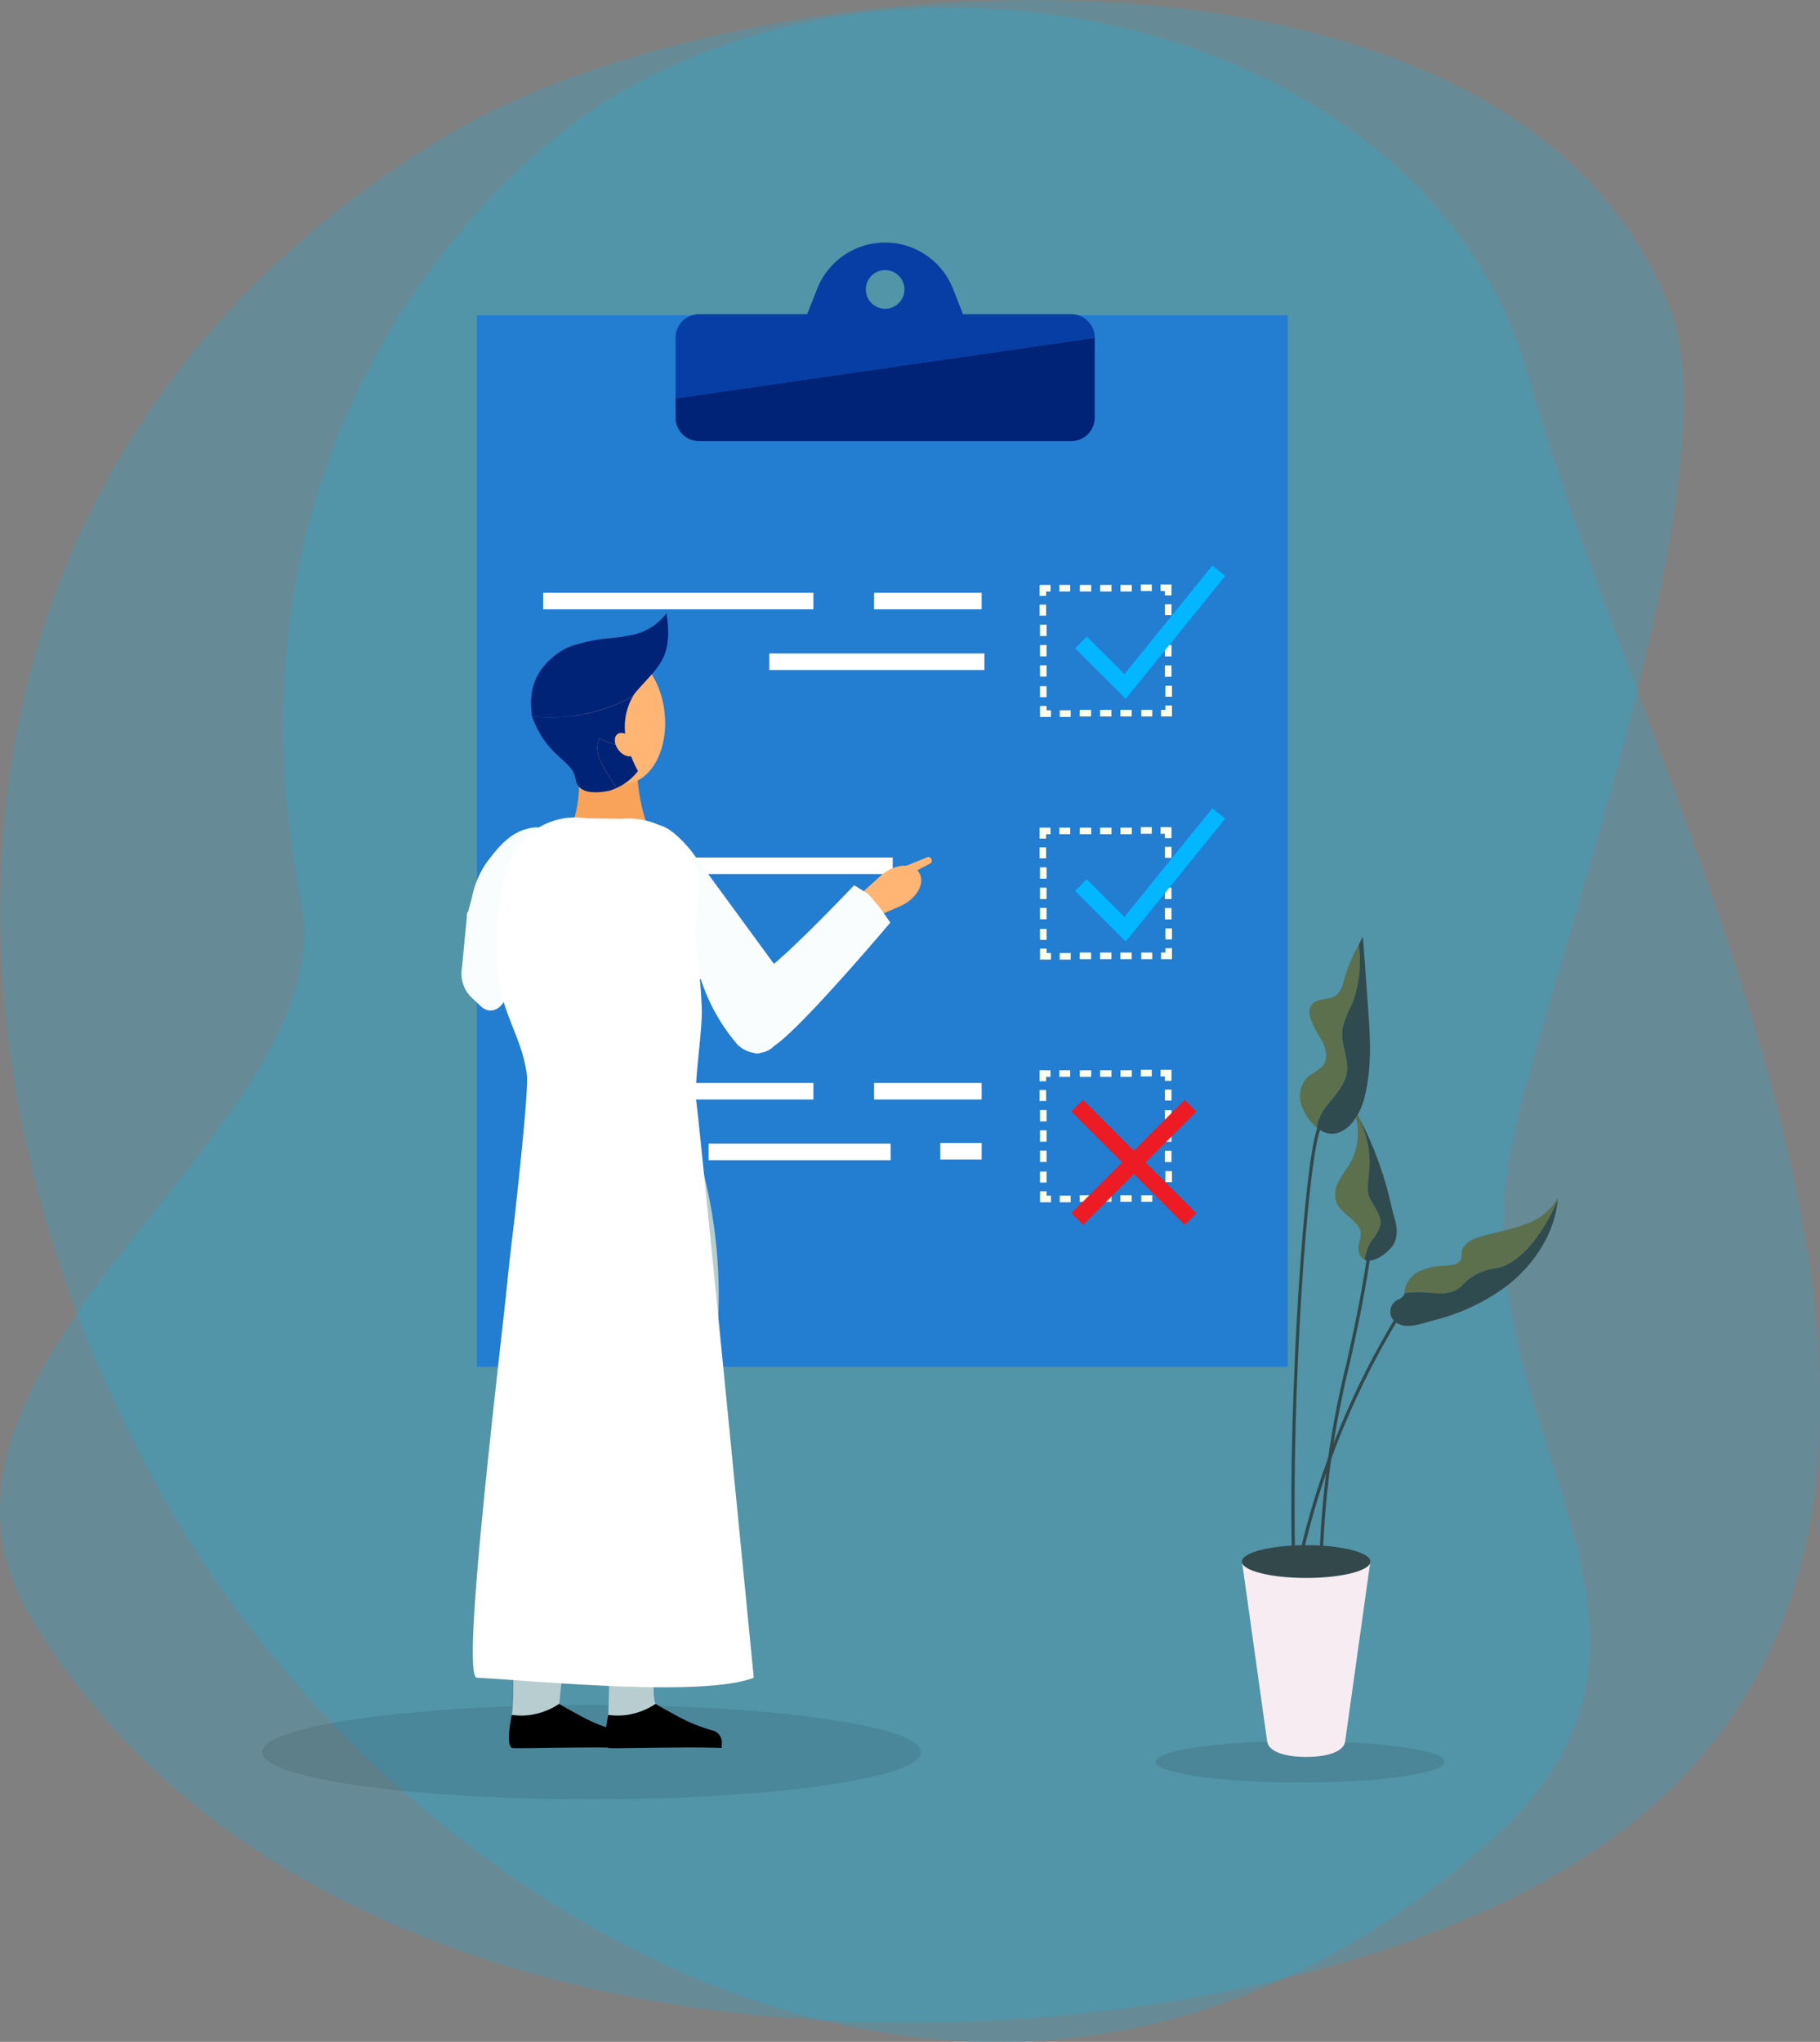 <svg xmlns="http://www.w3.org/2000/svg" xmlns:xlink="http://www.w3.org/1999/xlink" width="250" height="280.482" viewBox="0 0 250 280.482">
  <rect x="0" y="0" width="250" height="280.482" fill="#808080" stroke="none"/>
  <defs>
    <clipPath id="clip-path">
      <rect id="Rectangle_239" data-name="Rectangle 239" width="250" height="280.482" fill="none"/>
    </clipPath>
    <clipPath id="clip-path-3">
      <rect id="Rectangle_161" data-name="Rectangle 161" width="231.235" height="280.482" transform="translate(0.036)" fill="none"/>
    </clipPath>
    <clipPath id="clip-path-4">
      <rect id="Rectangle_162" data-name="Rectangle 162" width="250" height="276.79" transform="translate(0 1.049)" fill="none"/>
    </clipPath>
    <clipPath id="clip-path-5">
      <rect id="Rectangle_164" data-name="Rectangle 164" width="111.372" height="144.425" transform="translate(65.518 43.309)" fill="none"/>
    </clipPath>
    <clipPath id="clip-path-6">
      <rect id="Rectangle_165" data-name="Rectangle 165" width="90.514" height="12.957" transform="translate(35.994 234.203)" fill="none"/>
    </clipPath>
    <clipPath id="clip-path-7">
      <rect id="Rectangle_166" data-name="Rectangle 166" width="39.735" height="5.688" transform="translate(158.728 239.162)" fill="none"/>
    </clipPath>
  </defs>
  <g id="Group_151" data-name="Group 151" clip-path="url(#clip-path)">
    <g id="Group_148" data-name="Group 148">
      <g id="Group_147" data-name="Group 147" clip-path="url(#clip-path)">
        <g id="Group_134" data-name="Group 134" opacity="0.2">
          <g id="Group_133" data-name="Group 133">
            <g id="Group_132" data-name="Group 132" clip-path="url(#clip-path-3)">
              <path id="Path_205" data-name="Path 205" d="M22.928,206.463C54.938,262.4,136.72,314.272,205.082,252.5c32.131-29.034-4.948-56.228,2.429-94.586,4.3-22.365,30.8-91.94,21.969-115.342C208.257-13.636,101.73-6.068,60.732,18.963c-70.888,43.277-74.339,123.654-37.8,187.5" fill="#01baef"/>
            </g>
          </g>
        </g>
        <g id="Group_137" data-name="Group 137" opacity="0.2">
          <g id="Group_136" data-name="Group 136">
            <g id="Group_135" data-name="Group 135" clip-path="url(#clip-path-4)">
              <path id="Path_206" data-name="Path 206" d="M211.848,258.571c-49.978,27.514-165.03,33.467-207.375-36-21.734-35.653,43.141-67.286,36.873-98.932C29.04,61.514,66.257,23.891,84.594,13.057c44.044-26.022,112.293-8.2,125.287,38.429,17.707,63.533,79.543,164.377,1.967,207.085" fill="#01baef"/>
            </g>
          </g>
        </g>
        <g id="Group_140" data-name="Group 140" opacity="0.6">
          <g id="Group_139" data-name="Group 139">
            <g id="Group_138" data-name="Group 138" clip-path="url(#clip-path-5)">
              <rect id="Rectangle_163" data-name="Rectangle 163" width="111.372" height="144.424" transform="translate(65.519 43.309)" fill="#036eed"/>
            </g>
          </g>
        </g>
        <g id="Group_143" data-name="Group 143" opacity="0.1">
          <g id="Group_142" data-name="Group 142">
            <g id="Group_141" data-name="Group 141" clip-path="url(#clip-path-6)">
              <path id="Path_207" data-name="Path 207" d="M126.508,240.682c0,3.578-20.262,6.479-45.257,6.479s-45.257-2.9-45.257-6.479S56.257,234.2,81.251,234.2s45.257,2.9,45.257,6.479" fill="#01161e"/>
            </g>
          </g>
        </g>
        <g id="Group_146" data-name="Group 146" opacity="0.1">
          <g id="Group_145" data-name="Group 145">
            <g id="Group_144" data-name="Group 144" clip-path="url(#clip-path-7)">
              <path id="Path_208" data-name="Path 208" d="M198.463,242.006c0,1.571-8.9,2.844-19.868,2.844s-19.867-1.273-19.867-2.844,8.9-2.844,19.867-2.844,19.868,1.274,19.868,2.844"/>
            </g>
          </g>
        </g>
      </g>
    </g>
    <rect id="Rectangle_168" data-name="Rectangle 168" width="37.125" height="2.272" transform="translate(74.609 81.429)" fill="#fff"/>
    <rect id="Rectangle_169" data-name="Rectangle 169" width="14.774" height="2.272" transform="translate(120.068 81.429)" fill="#fff"/>
    <rect id="Rectangle_170" data-name="Rectangle 170" width="47.447" height="2.273" transform="translate(75.178 117.794)" fill="#fff"/>
    <rect id="Rectangle_171" data-name="Rectangle 171" width="29.548" height="2.273" transform="translate(105.673 89.762)" fill="#fff"/>
    <rect id="Rectangle_172" data-name="Rectangle 172" width="37.125" height="2.273" transform="translate(74.609 148.763)" fill="#fff"/>
    <rect id="Rectangle_173" data-name="Rectangle 173" width="14.774" height="2.273" transform="translate(120.068 148.763)" fill="#fff"/>
    <rect id="Rectangle_174" data-name="Rectangle 174" width="5.683" height="2.273" transform="translate(129.159 157.002)" fill="#fff"/>
    <rect id="Rectangle_175" data-name="Rectangle 175" width="25.002" height="2.273" transform="translate(97.339 157.097)" fill="#fff"/>
    <g id="Group_150" data-name="Group 150">
      <g id="Group_149" data-name="Group 149" clip-path="url(#clip-path)">
        <path id="Path_209" data-name="Path 209" d="M120.525,121.468h0a.92.92,0,0,1,.6-1.173l6.319-2.571c.164-.067.382.065.487.292a.427.427,0,0,1-.09.56l-6.032,3.186a.921.921,0,0,1-1.285-.294" fill="#ffb573"/>
        <path id="Path_210" data-name="Path 210" d="M118.46,124.877h0a2.283,2.283,0,0,1,.619-2.864l1.913-1.726c1.7-1.531,4.277-1.929,5.246-.425s-.457,3.688-2.552,4.6l-2.362,1.031a2.284,2.284,0,0,1-2.864-.619" fill="#ffb573"/>
        <path id="Path_211" data-name="Path 211" d="M73.811,128.947c1.816-2.3,3.393-4.5,4.736-6.526,1.245-1.878,1.18-4.1-.161-5.211a4.741,4.741,0,0,0-5.951-3.361c-2.427.571-4.171,2.667-5.805,4.939a12.689,12.689,0,0,0-1.776,4.4c4.93-.463,5.811,3.249,8.957,5.755" fill="#fafdfd"/>
        <path id="Path_212" data-name="Path 212" d="M74.477,124.727c-2.935-1.425-5.927-3.33-9.5-1.914-.281.827-.562,2.125-.843,2.952a30.79,30.79,0,0,1,9.292,1.735c.376-.941.731-1.87,1.055-2.773" fill="#fafdfd"/>
        <path id="Path_213" data-name="Path 213" d="M64.19,125.3q-.372,3.845-.743,7.69a4.6,4.6,0,0,0,1.118,3.826l1.472,1.4c1.267,1.2,2.945.51,3.557-1.481a75.32,75.32,0,0,0,2.008-8.149c.213-1.123.389-2.216.545-3.286a23.778,23.778,0,0,0-7.957,0" fill="#fafdfd"/>
        <path id="Path_214" data-name="Path 214" d="M108.122,134.879l-13.194-18.03c-3.328-3.923-5.419-4.814-8.894-1.866a4.228,4.228,0,0,0-.5,5.582,96.186,96.186,0,0,0,10.618,13.881c.049.052.1.1.148.147.293-6.291,8.186,3.447,11.82.286" fill="#fafdfd"/>
        <path id="Path_215" data-name="Path 215" d="M120.838,124.64l-1.579-1.854-1.932-1.185s-8.54,9.007-11.963,11.56L93.733,115.522c-3.308,2.258,3.171,13.913,2.3,18.229a26.268,26.268,0,0,0,5.256,9.727,3.993,3.993,0,0,0,2.184,1.134,3.409,3.409,0,0,0,.355.1,1.639,1.639,0,0,0,.726-.113,3.113,3.113,0,0,0,1.807-.944c3.7-2.413,15.934-16.921,15.934-16.921Z" fill="#fafdfd"/>
        <path id="Path_216" data-name="Path 216" d="M78.3,114.1a1.006,1.006,0,0,0,.595,1.265,15.024,15.024,0,0,0,9.749.367,1.007,1.007,0,0,0,.632-1.344,26.034,26.034,0,0,1-1.645-6.769,19.468,19.468,0,0,1,0-4.359,30.891,30.891,0,0,1-8.719.623,24.747,24.747,0,0,1,.623,4.359A17.023,17.023,0,0,1,78.3,114.1" fill="#f9a25a"/>
        <path id="Path_217" data-name="Path 217" d="M95.469,156.954A25.849,25.849,0,0,0,85,159.262c-.517.24-1.36-.246-2.346-.777-2.772-4.361-2.832-16.371-4.834-16.541-8.1,16.265-9.091,42.049-9.091,56.823,0,5.386,2.521,31.015,1.576,36.8l6.481,3.764c.826.144.1-5.886.022-5.051,1.51-16.124,5.178-34.7,6.41-49.952,1.069,16.313.49,47.444.336,51.239.419.726,1.98,3.642,2.815,3.558l3.676-5.07c-1.952-4.666,7.613-42.242,8.169-47.6a69.5,69.5,0,0,0-2.75-29.5" fill="#b7cdcf"/>
        <path id="Path_218" data-name="Path 218" d="M95.663,151.466c.6,4.455,7.877,79,7.877,79-7.2,2.746-30.256.377-38.022,0-3.119-.152,7.6-77.436,6.842-82.929-.827-6-4.3-9.011-4.167-17.236a33.988,33.988,0,0,1,1.423-10.9,9.8,9.8,0,0,1,10.947-7l4.792.07c6.485-.553,11.432,4.68,10.623,10.566-.971,7.073.075,7.466.414,15.283.146,3.366-1.117,10.267-.729,13.145" fill="#fff"/>
        <path id="Path_219" data-name="Path 219" d="M76.8,234.054c.827.511,2.017,1.144,2.921,1.638A22.792,22.792,0,0,0,84.8,237.75a1.693,1.693,0,0,1,1.1,1.716c-.008.243-.015.467-.015.635-5.679-.189-15.339.149-15.579,0-.638-.4-.435-2.379,0-4.535a9,9,0,0,0,2.6,0,9.633,9.633,0,0,0,3.9-1.512"/>
        <path id="Path_220" data-name="Path 220" d="M90.05,234.054c.827.511,2.018,1.144,2.921,1.638a22.792,22.792,0,0,0,5.078,2.058,1.693,1.693,0,0,1,1.1,1.716c-.008.243-.014.467-.014.635-5.68-.189-15.34.149-15.579,0-.639-.4-.436-2.379,0-4.535a8.994,8.994,0,0,0,2.6,0,9.633,9.633,0,0,0,3.9-1.512"/>
        <path id="Path_221" data-name="Path 221" d="M91.281,97.807c.573,5.053-1.741,9.464-5.169,9.853s-6.672-3.392-7.245-8.445,1.741-9.464,5.169-9.853,6.672,3.392,7.245,8.445" fill="#ffb573"/>
        <path id="Path_222" data-name="Path 222" d="M84.633,108.267a7.587,7.587,0,0,0,3-2.356,15.053,15.053,0,0,1-1.382-3.377,9.315,9.315,0,0,1-3.877-1.127c-1.143,2.287,1.061,4.573,2.255,6.86" fill="#012377"/>
        <path id="Path_223" data-name="Path 223" d="M86.947,95.631c.1-.156.191-.316.309-.467,3.09-3.611,5.267-4.682,4.291-10.924a7.791,7.791,0,0,1-4.486,2.926c-3.029.713-3.878.236-7.94,1.382a7.941,7.941,0,0,0-2.538,1.219c-3.22,2.366-3.992,5.187-3.5,8.626a23.215,23.215,0,0,0,13.868-2.762" fill="#012377"/>
        <path id="Path_224" data-name="Path 224" d="M73.079,98.393c2.075,5.764,5.567,5.91,5.981,8.605.285,1.847,2.242,2.133,4.725,1.6.235-.078.526-.186.848-.329-1.194-2.287-3.4-4.574-2.255-6.86a9.33,9.33,0,0,0,3.877,1.127,8.485,8.485,0,0,1,.692-6.9,23.2,23.2,0,0,1-13.868,2.762" fill="#012377"/>
        <path id="Path_225" data-name="Path 225" d="M87.008,103.722c-.528.4-1.449.091-2.056-.7s-.672-1.763-.144-2.168,1.449-.09,2.056.7.672,1.762.144,2.167" fill="#ffb573"/>
        <path id="Path_226" data-name="Path 226" d="M150.377,46.4h0L92.794,54.721V46.4a3.238,3.238,0,0,1,3.238-3.239h14.842l1.383-3.5a10.024,10.024,0,0,1,18.646,0l1.382,3.5h14.853a3.239,3.239,0,0,1,3.239,3.239m-26.138-6.648a2.654,2.654,0,1,0-2.659,2.659,2.653,2.653,0,0,0,2.659-2.659" fill="#063ea6"/>
        <path id="Path_227" data-name="Path 227" d="M150.377,46.4V57.358a3.239,3.239,0,0,1-3.239,3.239H96.032a3.238,3.238,0,0,1-3.238-3.239V54.722Z" fill="#012377"/>
        <rect id="Rectangle_176" data-name="Rectangle 176" width="0.903" height="1.558" transform="translate(142.856 85.807)" fill="#ffffed"/>
        <rect id="Rectangle_177" data-name="Rectangle 177" width="0.903" height="1.558" transform="translate(142.856 88.601)" fill="#ffffed"/>
        <rect id="Rectangle_178" data-name="Rectangle 178" width="0.903" height="1.558" transform="translate(142.856 91.385)" fill="#ffffed"/>
        <rect id="Rectangle_179" data-name="Rectangle 179" width="1.558" height="0.904" transform="translate(153.907 80.35)" fill="#ffffed"/>
        <rect id="Rectangle_180" data-name="Rectangle 180" width="1.558" height="0.904" transform="translate(151.113 80.35)" fill="#ffffed"/>
        <rect id="Rectangle_181" data-name="Rectangle 181" width="1.558" height="0.904" transform="translate(148.328 80.35)" fill="#ffffed"/>
        <rect id="Rectangle_182" data-name="Rectangle 182" width="0.903" height="1.558" transform="translate(160.018 91.401)" fill="#ffffed"/>
        <rect id="Rectangle_183" data-name="Rectangle 183" width="0.903" height="1.558" transform="translate(160.018 88.608)" fill="#ffffed"/>
        <rect id="Rectangle_184" data-name="Rectangle 184" width="0.903" height="1.558" transform="translate(160.018 85.823)" fill="#ffffed"/>
        <rect id="Rectangle_185" data-name="Rectangle 185" width="1.558" height="0.903" transform="translate(148.312 97.512)" fill="#ffffed"/>
        <rect id="Rectangle_186" data-name="Rectangle 186" width="1.558" height="0.903" transform="translate(151.106 97.512)" fill="#ffffed"/>
        <rect id="Rectangle_187" data-name="Rectangle 187" width="1.558" height="0.903" transform="translate(153.891 97.512)" fill="#ffffed"/>
        <rect id="Rectangle_188" data-name="Rectangle 188" width="0.907" height="1.506" transform="translate(142.792 83.061)" fill="#ffffed"/>
        <path id="Path_228" data-name="Path 228" d="M142.792,80.35v1.506h.907v-.6h.6v-.9Z" fill="#ffffed" fill-rule="evenodd"/>
        <rect id="Rectangle_189" data-name="Rectangle 189" width="1.506" height="0.903" transform="translate(145.503 80.35)" fill="#ffffed"/>
        <rect id="Rectangle_190" data-name="Rectangle 190" width="1.506" height="0.907" transform="translate(156.705 80.287)" fill="#ffffed"/>
        <path id="Path_229" data-name="Path 229" d="M160.922,80.287h-1.506v.907h.6v.6h.9Z" fill="#ffffed" fill-rule="evenodd"/>
        <rect id="Rectangle_191" data-name="Rectangle 191" width="0.904" height="1.505" transform="translate(160.018 82.998)" fill="#ffffed"/>
        <rect id="Rectangle_192" data-name="Rectangle 192" width="0.907" height="1.506" transform="translate(160.078 94.2)" fill="#ffffed"/>
        <path id="Path_230" data-name="Path 230" d="M160.985,98.416V96.91h-.907v.6h-.6v.9Z" fill="#ffffed" fill-rule="evenodd"/>
        <rect id="Rectangle_193" data-name="Rectangle 193" width="1.506" height="0.904" transform="translate(156.768 97.513)" fill="#ffffed"/>
        <rect id="Rectangle_194" data-name="Rectangle 194" width="1.506" height="0.907" transform="translate(145.566 97.572)" fill="#ffffed"/>
        <path id="Path_231" data-name="Path 231" d="M142.855,98.479h1.506v-.907h-.6v-.6h-.9Z" fill="#ffffed" fill-rule="evenodd"/>
        <rect id="Rectangle_195" data-name="Rectangle 195" width="0.903" height="1.506" transform="translate(142.855 94.263)" fill="#ffffed"/>
        <rect id="Rectangle_196" data-name="Rectangle 196" width="0.903" height="1.558" transform="translate(142.856 119.143)" fill="#ffffed"/>
        <rect id="Rectangle_197" data-name="Rectangle 197" width="0.903" height="1.558" transform="translate(142.856 121.937)" fill="#ffffed"/>
        <rect id="Rectangle_198" data-name="Rectangle 198" width="0.903" height="1.558" transform="translate(142.856 124.721)" fill="#ffffed"/>
        <rect id="Rectangle_199" data-name="Rectangle 199" width="1.558" height="0.904" transform="translate(153.907 113.686)" fill="#ffffed"/>
        <rect id="Rectangle_200" data-name="Rectangle 200" width="1.558" height="0.904" transform="translate(151.113 113.686)" fill="#ffffed"/>
        <rect id="Rectangle_201" data-name="Rectangle 201" width="1.558" height="0.904" transform="translate(148.328 113.686)" fill="#ffffed"/>
        <rect id="Rectangle_202" data-name="Rectangle 202" width="0.903" height="1.558" transform="translate(160.018 124.737)" fill="#ffffed"/>
        <rect id="Rectangle_203" data-name="Rectangle 203" width="0.903" height="1.558" transform="translate(160.018 121.943)" fill="#ffffed"/>
        <rect id="Rectangle_204" data-name="Rectangle 204" width="0.903" height="1.558" transform="translate(160.018 119.159)" fill="#ffffed"/>
        <rect id="Rectangle_205" data-name="Rectangle 205" width="1.558" height="0.904" transform="translate(148.312 130.848)" fill="#ffffed"/>
        <rect id="Rectangle_206" data-name="Rectangle 206" width="1.558" height="0.904" transform="translate(151.106 130.848)" fill="#ffffed"/>
        <rect id="Rectangle_207" data-name="Rectangle 207" width="1.558" height="0.904" transform="translate(153.891 130.848)" fill="#ffffed"/>
        <rect id="Rectangle_208" data-name="Rectangle 208" width="0.907" height="1.507" transform="translate(142.792 116.396)" fill="#ffffed"/>
        <path id="Path_232" data-name="Path 232" d="M142.792,113.686v1.505h.907v-.6h.6v-.9Z" fill="#ffffed" fill-rule="evenodd"/>
        <rect id="Rectangle_209" data-name="Rectangle 209" width="1.506" height="0.903" transform="translate(145.503 113.686)" fill="#ffffed"/>
        <rect id="Rectangle_210" data-name="Rectangle 210" width="1.506" height="0.907" transform="translate(156.705 113.623)" fill="#ffffed"/>
        <path id="Path_233" data-name="Path 233" d="M160.922,113.623h-1.506v.907h.6v.6h.9Z" fill="#ffffed" fill-rule="evenodd"/>
        <rect id="Rectangle_211" data-name="Rectangle 211" width="0.904" height="1.506" transform="translate(160.018 116.333)" fill="#ffffed"/>
        <rect id="Rectangle_212" data-name="Rectangle 212" width="0.907" height="1.506" transform="translate(160.078 127.535)" fill="#ffffed"/>
        <path id="Path_234" data-name="Path 234" d="M160.985,131.752v-1.5h-.907v.6h-.6v.9Z" fill="#ffffed" fill-rule="evenodd"/>
        <rect id="Rectangle_213" data-name="Rectangle 213" width="1.506" height="0.903" transform="translate(156.768 130.849)" fill="#ffffed"/>
        <rect id="Rectangle_214" data-name="Rectangle 214" width="1.506" height="0.907" transform="translate(145.566 130.908)" fill="#ffffed"/>
        <path id="Path_235" data-name="Path 235" d="M142.855,131.815h1.506v-.907h-.6v-.6h-.9Z" fill="#ffffed" fill-rule="evenodd"/>
        <rect id="Rectangle_215" data-name="Rectangle 215" width="0.903" height="1.506" transform="translate(142.855 127.599)" fill="#ffffed"/>
        <rect id="Rectangle_216" data-name="Rectangle 216" width="0.903" height="1.558" transform="translate(142.856 152.479)" fill="#ffffed"/>
        <rect id="Rectangle_217" data-name="Rectangle 217" width="0.903" height="1.558" transform="translate(142.856 155.272)" fill="#ffffed"/>
        <rect id="Rectangle_218" data-name="Rectangle 218" width="0.903" height="1.558" transform="translate(142.856 158.057)" fill="#ffffed"/>
        <rect id="Rectangle_219" data-name="Rectangle 219" width="1.558" height="0.903" transform="translate(153.907 147.023)" fill="#ffffed"/>
        <rect id="Rectangle_220" data-name="Rectangle 220" width="1.558" height="0.903" transform="translate(151.113 147.023)" fill="#ffffed"/>
        <rect id="Rectangle_221" data-name="Rectangle 221" width="1.558" height="0.903" transform="translate(148.328 147.023)" fill="#ffffed"/>
        <rect id="Rectangle_222" data-name="Rectangle 222" width="0.903" height="1.558" transform="translate(160.018 158.073)" fill="#ffffed"/>
        <rect id="Rectangle_223" data-name="Rectangle 223" width="0.903" height="1.558" transform="translate(160.018 155.279)" fill="#ffffed"/>
        <rect id="Rectangle_224" data-name="Rectangle 224" width="0.903" height="1.558" transform="translate(160.018 152.495)" fill="#ffffed"/>
        <rect id="Rectangle_225" data-name="Rectangle 225" width="1.558" height="0.903" transform="translate(148.312 164.184)" fill="#ffffed"/>
        <rect id="Rectangle_226" data-name="Rectangle 226" width="1.558" height="0.903" transform="translate(151.106 164.184)" fill="#ffffed"/>
        <rect id="Rectangle_227" data-name="Rectangle 227" width="1.558" height="0.903" transform="translate(153.891 164.184)" fill="#ffffed"/>
        <rect id="Rectangle_228" data-name="Rectangle 228" width="0.907" height="1.506" transform="translate(142.792 149.732)" fill="#ffffed"/>
        <path id="Path_236" data-name="Path 236" d="M142.792,147.021v1.506h.907v-.6h.6v-.9Z" fill="#ffffed" fill-rule="evenodd"/>
        <rect id="Rectangle_229" data-name="Rectangle 229" width="1.506" height="0.904" transform="translate(145.503 147.021)" fill="#ffffed"/>
        <rect id="Rectangle_230" data-name="Rectangle 230" width="1.506" height="0.907" transform="translate(156.705 146.959)" fill="#ffffed"/>
        <path id="Path_237" data-name="Path 237" d="M160.922,146.958h-1.506v.907h.6v.6h.9Z" fill="#ffffed" fill-rule="evenodd"/>
        <rect id="Rectangle_231" data-name="Rectangle 231" width="0.904" height="1.506" transform="translate(160.018 149.669)" fill="#ffffed"/>
        <rect id="Rectangle_232" data-name="Rectangle 232" width="0.907" height="1.506" transform="translate(160.078 160.871)" fill="#ffffed"/>
        <path id="Path_238" data-name="Path 238" d="M160.985,165.088v-1.506h-.907v.6h-.6v.9Z" fill="#ffffed" fill-rule="evenodd"/>
        <rect id="Rectangle_233" data-name="Rectangle 233" width="1.506" height="0.903" transform="translate(156.768 164.185)" fill="#ffffed"/>
        <rect id="Rectangle_234" data-name="Rectangle 234" width="1.506" height="0.907" transform="translate(145.566 164.244)" fill="#ffffed"/>
        <path id="Path_239" data-name="Path 239" d="M142.855,165.151h1.506v-.907h-.6v-.6h-.9Z" fill="#ffffed" fill-rule="evenodd"/>
        <rect id="Rectangle_235" data-name="Rectangle 235" width="0.903" height="1.505" transform="translate(142.855 160.935)" fill="#ffffed"/>
        <path id="Path_240" data-name="Path 240" d="M154.629,96l-6.954-6.954,1.608-1.607,5.169,5.168,12.085-14.929,1.767,1.43Z" fill="#02b6ff"/>
        <path id="Path_241" data-name="Path 241" d="M154.629,129.34l-6.954-6.954,1.607-1.607,5.169,5.168,12.085-14.929,1.767,1.43Z" fill="#02b6ff"/>
        <rect id="Rectangle_236" data-name="Rectangle 236" width="2.273" height="22.02" transform="translate(147.163 152.692) rotate(-45)" fill="#ed1c24"/>
        <rect id="Rectangle_237" data-name="Rectangle 237" width="22.02" height="2.273" transform="translate(147.163 166.655) rotate(-45)" fill="#ed1c24"/>
        <path id="Path_242" data-name="Path 242" d="M188.253,214.372h-17.67l3.461,24.731h.006c.063,1.24,1.812,2.238,5.368,2.238s5.305-1,5.368-2.238h.006Z" fill="#f6ecf1"/>
        <path id="Path_243" data-name="Path 243" d="M188.253,214.507c0,1.243-3.956,2.25-8.835,2.25s-8.835-1.007-8.835-2.25,3.955-2.25,8.835-2.25,8.835,1.007,8.835,2.25" fill="#33484a"/>
        <path id="Path_244" data-name="Path 244" d="M177.9,213.6c-.525-21.479,1.659-54.637,3.565-58.743l-.406-.172c-1.915,4.127-4.119,37.417-3.6,58.963.145-.02.291-.033.437-.048" fill="#33484a"/>
        <path id="Path_245" data-name="Path 245" d="M181.7,213.755a128.861,128.861,0,0,1,3.669-26.312c.971-4.38,1.975-8.91,2.84-14.693l-.439-.06c-.863,5.769-1.865,10.292-2.834,14.666a129.146,129.146,0,0,0-3.677,26.329c.147.025.3.04.441.07" fill="#33484a"/>
        <path id="Path_246" data-name="Path 246" d="M178.965,213.52A110.387,110.387,0,0,1,191.837,181.6l-.385-.211A110.792,110.792,0,0,0,178.5,213.555c.154-.01.307-.031.461-.035" fill="#33484a"/>
        <path id="Path_247" data-name="Path 247" d="M209.376,168.217a8.19,8.19,0,0,0,4.63-3.671c-.009.1-.018.191-.026.288-.125.31-.267.636-.439.992-2.329,4.833-5.358,8.034-8.157,8.407a7.542,7.542,0,0,0-3.672,1.517c-.523.411-.927.954-1.481,1.323-1.353.89-3.162.53-4.8.449a12.8,12.8,0,0,0-2.514.128c.013-.115.018-.229.026-.344a3.553,3.553,0,0,1,2.036-2.675,8.5,8.5,0,0,1,3.486-.759c.873-.042,1.969-.174,2.24-.97a4.845,4.845,0,0,0,.088-.912c.156-1.17,1.481-1.806,2.661-2.149,1.965-.577,4.009-.9,5.921-1.624" fill="#5c704d"/>
        <path id="Path_248" data-name="Path 248" d="M185.584,159.559a8.545,8.545,0,0,0-.381-8.465c.576.85,1.094,1.715,1.571,2.585,2.638,6.2.421,8.7,1.346,10.786.578,1.3,1.765,2.521,1.478,3.907a5.933,5.933,0,0,1-1.143,1.98,6.206,6.206,0,0,0-.993,2.693,1.566,1.566,0,0,1-.828-1.141c-.2-.779.3-1.567.283-2.372-.052-1.844-2.633-2.645-3.334-4.363a3.606,3.606,0,0,1,.349-2.971c.474-.92,1.154-1.733,1.652-2.639" fill="#5c704d"/>
        <path id="Path_249" data-name="Path 249" d="M184.585,134.686a23.842,23.842,0,0,1,2.065-4.937,16.6,16.6,0,0,1-.979,8.3A13.259,13.259,0,0,0,184.4,141.3c-.3,2.038.939,4.084.583,6.115-.314,1.81-1.8,3.186-2.9,4.688a6.262,6.262,0,0,0-1.21,2.8,6.919,6.919,0,0,1-1.919-2.653,3.788,3.788,0,0,1,.767-4.409,14.063,14.063,0,0,0,1.9-1.326c.839-.959.564-2.419-.017-3.54a13.731,13.731,0,0,1-1.68-3.364,1.959,1.959,0,0,1,.356-1.718c.794-.857,2.363-.477,3.3-1.181a3.482,3.482,0,0,0,1-2.031" fill="#5c704d"/>
        <path id="Path_250" data-name="Path 250" d="M187.659,134.768c.076,1.088.157,2.174.234,3.262.3,4.128.594,8.325-.38,12.359a9.044,9.044,0,0,1-1.682,3.73c-1.7,2.045-3.524,1.954-4.957.789a6.262,6.262,0,0,1,1.21-2.8c1.107-1.5,2.59-2.879,2.9-4.688.357-2.031-.88-4.077-.583-6.115a13.223,13.223,0,0,1,1.268-3.254,16.627,16.627,0,0,0,.979-8.3c.181-.358.376-.719.567-1.08q.221,3.052.441,6.1" fill="#304b4f"/>
        <path id="Path_251" data-name="Path 251" d="M188.12,164.465c-.924-2.086,1.292-4.588-1.345-10.786a49.139,49.139,0,0,1,4.414,12.293c.4,1.664,1.051,3.007.371,4.684-.464,1.14-2.766,2.982-4.1,2.389a6.2,6.2,0,0,1,.992-2.693,5.953,5.953,0,0,0,1.144-1.98c.287-1.386-.9-2.6-1.479-3.907" fill="#304b4f"/>
        <path id="Path_252" data-name="Path 252" d="M213.54,165.826c.173-.356.315-.683.439-.992-.452,4.676-3.295,8.983-7.145,11.912a27.984,27.984,0,0,1-9.885,4.612c-1.309.344-3.393,1.171-4.724.547a1.818,1.818,0,0,1-.137-3.4,1.8,1.8,0,0,0,.736-.556.917.917,0,0,0,.093-.3,12.731,12.731,0,0,1,2.515-.127c1.636.08,3.446.441,4.8-.449.555-.369.958-.912,1.482-1.323a7.544,7.544,0,0,1,3.672-1.518c2.8-.373,5.827-3.573,8.156-8.406" fill="#304b4f"/>
      </g>
    </g>
  </g>
</svg>
